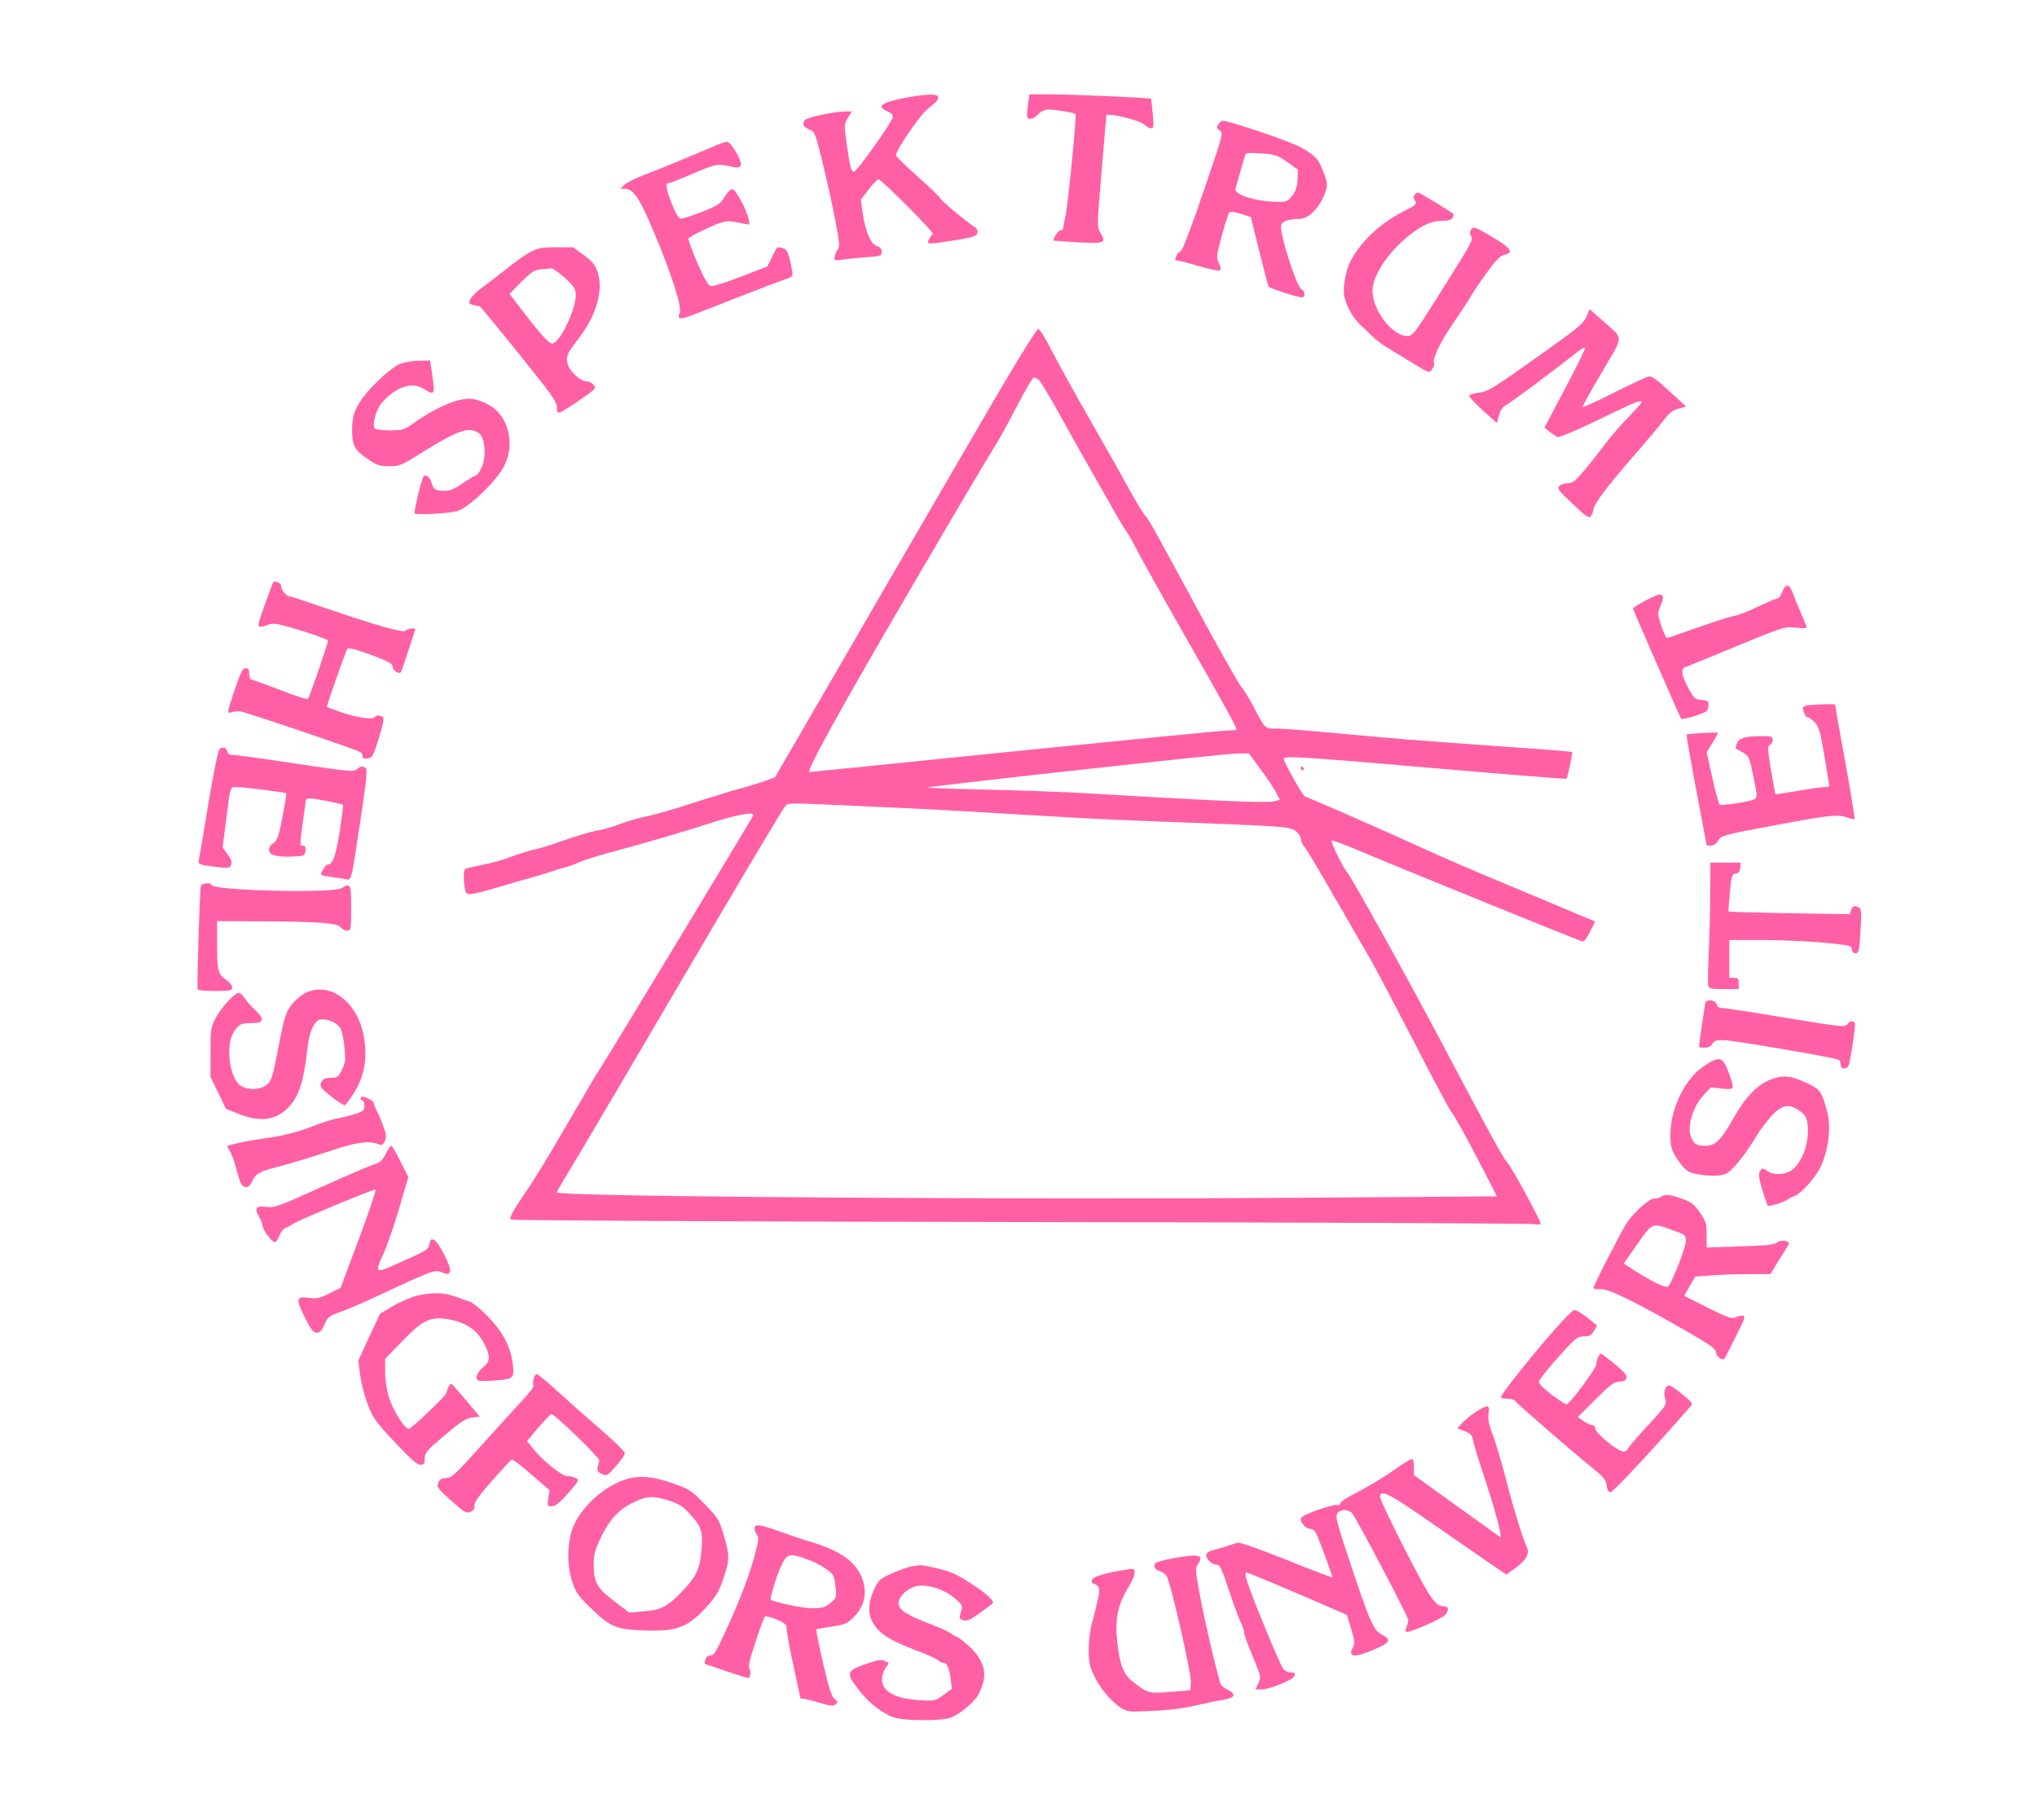 <?xml version="1.0" encoding="UTF-8" standalone="no"?>
<svg
   xmlns:dc="http://purl.org/dc/elements/1.1/"
   xmlns:cc="http://creativecommons.org/ns#"
   xmlns:rdf="http://www.w3.org/1999/02/22-rdf-syntax-ns#"
   xmlns:svg="http://www.w3.org/2000/svg"
   xmlns="http://www.w3.org/2000/svg"
   xmlns:sodipodi="http://sodipodi.sourceforge.net/DTD/sodipodi-0.dtd"
   xmlns:inkscape="http://www.inkscape.org/namespaces/inkscape"
   version="1.0"
   width="1079pt"
   height="964pt"
   viewBox="0 0 1079 964"
   preserveAspectRatio="xMidYMid meet"
   id="svg64"
   sodipodi:docname="logo-pink.svg"
   inkscape:version="0.92.5 (2060ec1f9f, 2020-04-08)">
  <defs
     id="defs68" />
  <sodipodi:namedview
     pagecolor="#ffffff"
     bordercolor="#666666"
     borderopacity="1"
     objecttolerance="10"
     gridtolerance="10"
     guidetolerance="10"
     inkscape:pageopacity="0"
     inkscape:pageshadow="2"
     inkscape:window-width="1920"
     inkscape:window-height="1027"
     id="namedview66"
     showgrid="false"
     inkscape:zoom="0.18360996"
     inkscape:cx="-211.9887"
     inkscape:cy="642.66667"
     inkscape:window-x="0"
     inkscape:window-y="27"
     inkscape:window-maximized="1"
     inkscape:current-layer="svg64" />
  <g
     transform="translate(0,964) scale(0.1,-0.1)"
     fill="#000000"
     stroke="none"
     id="g62"
     style="fill:#ff60a5;fill-opacity:1">
    <path
       d="M4781 9119 c-115 -23 -139 -45 -80 -69 23 -10 30 -18 27 -34 -6 -28 -190 -285 -204 -286 -15 0 -21 23 -39 147 -14 100 -14 104 6 138 l21 35 -29 0 c-60 0 -208 -31 -220 -46 -16 -22 -8 -38 26 -51 27 -10 30 -18 69 -179 23 -93 53 -229 67 -303 23 -122 24 -136 10 -157 -8 -13 -15 -31 -15 -40 0 -14 7 -15 38 -10 20 3 76 9 125 13 83 6 87 7 87 29 0 16 -7 25 -24 30 -32 8 -63 80 -76 173 l-10 74 41 53 c23 30 46 54 52 54 16 0 298 -283 288 -289 -4 -4 -13 -16 -20 -28 -15 -29 -11 -29 137 -6 94 15 113 21 118 38 5 13 0 24 -17 35 -45 29 -179 142 -179 150 0 5 -52 55 -115 111 -63 56 -116 108 -119 115 -7 17 118 203 162 241 20 18 43 37 50 43 6 6 12 17 12 25 0 20 -69 18 -189 -6z"
       id="path2"
       style="fill:#ff60a5;fill-opacity:1" />
    <path
       d="M5446 9094 c-3 -26 -6 -55 -6 -65 0 -27 32 -24 60 6 16 17 34 25 55 25 32 0 135 -17 142 -24 7 -6 -39 -473 -53 -539 -8 -37 -14 -70 -14 -73 0 -2 -6 -4 -13 -4 -12 0 -43 -49 -35 -55 2 -1 60 -5 130 -9 141 -7 149 -3 117 50 -19 31 -18 37 6 325 14 161 25 295 25 296 0 19 180 -24 203 -48 10 -10 25 -19 34 -19 14 0 15 10 9 77 -4 43 -8 79 -9 80 -5 5 -419 23 -527 23 l-117 0 -7 -46z"
       id="path4"
       style="fill:#ff60a5;fill-opacity:1" />
    <path
       d="M6453 8981 c-10 -16 -9 -21 8 -33 20 -13 17 -21 -87 -325 -61 -181 -112 -313 -119 -313 -6 0 -17 -11 -23 -25 -10 -21 -9 -25 4 -25 8 0 60 -14 116 -30 60 -18 105 -27 111 -21 5 5 2 21 -7 38 -14 28 -13 37 16 144 17 63 35 118 39 123 5 6 29 3 62 -7 l53 -17 44 -180 c25 -100 47 -184 50 -188 9 -12 171 -63 181 -57 14 9 11 35 -6 41 -26 10 -119 302 -109 341 6 21 40 33 96 33 43 0 96 47 124 108 29 64 30 77 3 144 -26 67 -39 81 -114 125 -51 31 -381 143 -419 143 -6 0 -17 -9 -23 -19z m365 -199 l57 -41 -2 -52 c-2 -38 -9 -61 -28 -85 -24 -32 -30 -34 -83 -33 -108 1 -226 38 -218 68 3 9 14 50 26 91 12 41 23 81 26 89 3 11 21 13 85 8 74 -5 85 -9 137 -45z"
       id="path6"
       style="fill:#ff60a5;fill-opacity:1" />
    <path
       d="M3765 8858 c-129 -55 -289 -121 -364 -149 -41 -16 -84 -38 -95 -49 l-20 -20 21 0 c48 0 79 -45 156 -228 95 -225 152 -404 137 -431 -16 -31 5 -35 63 -12 201 79 440 172 485 187 53 19 53 19 47 54 -16 87 -25 110 -51 116 -30 8 -25 11 -56 -50 l-24 -48 -140 -54 c-76 -30 -148 -52 -159 -49 -14 3 -34 38 -71 122 -28 65 -49 123 -47 129 2 7 47 31 98 54 97 44 106 45 199 24 28 -7 28 -6 21 27 -10 48 -67 153 -85 157 -9 1 -26 -16 -41 -40 -24 -39 -36 -47 -123 -81 -53 -21 -104 -37 -112 -35 -10 2 -28 33 -45 78 -32 81 -36 110 -16 110 6 0 65 23 130 51 121 52 124 53 213 34 24 -5 33 -3 38 10 8 22 -53 125 -74 124 -8 0 -46 -14 -85 -31z"
       id="path8"
       style="fill:#ff60a5;fill-opacity:1" />
    <path
       d="M7492 8607 c-7 -8 -6 -17 3 -30 12 -17 7 -22 -61 -57 -124 -64 -226 -160 -279 -261 -28 -52 -45 -154 -33 -195 16 -58 43 -105 85 -146 85 -83 101 -96 163 -133 36 -21 92 -56 126 -77 33 -21 66 -38 72 -38 14 0 35 37 28 49 -10 15 32 106 86 185 72 107 104 156 123 189 9 16 43 65 76 110 43 59 67 83 87 87 53 10 37 35 -64 95 -90 53 -98 56 -110 40 -10 -13 -10 -22 -2 -35 13 -21 10 -26 -177 -323 -123 -196 -132 -206 -161 -207 -79 0 -184 137 -184 240 0 67 61 170 149 253 88 82 153 117 220 117 44 0 61 10 61 35 0 5 -180 115 -189 115 -5 0 -13 -6 -19 -13z"
       id="path10"
       style="fill:#ff60a5;fill-opacity:1" />
    <path
       d="M2804 8302 c-28 -16 -83 -55 -123 -88 -40 -32 -97 -75 -125 -96 -29 -20 -57 -48 -64 -62 -11 -24 -9 -26 16 -32 15 -3 30 -6 33 -7 4 -1 97 -114 208 -252 173 -214 201 -254 201 -283 0 -42 3 -41 121 39 86 59 89 62 73 80 -9 11 -26 19 -37 19 -34 0 -94 56 -101 96 -8 39 -2 51 65 139 89 118 126 249 95 342 -13 40 -27 57 -73 91 l-57 42 -91 0 c-80 0 -96 -4 -141 -28z m189 -135 c48 -45 57 -58 57 -88 0 -81 -86 -258 -125 -259 -19 0 -69 57 -188 213 l-38 50 62 63 c53 53 69 64 103 67 23 2 48 4 56 5 8 1 41 -22 73 -51z"
       id="path12"
       style="fill:#ff60a5;fill-opacity:1" />
    <path
       d="M8403 7961 c-16 -36 -48 -62 -268 -218 -224 -159 -255 -178 -299 -183 -27 -3 -51 -10 -53 -16 -2 -6 30 -41 71 -78 l75 -67 11 40 c7 28 19 45 38 55 24 12 274 199 374 279 21 17 41 28 44 24 3 -3 -44 -99 -105 -214 l-110 -208 27 -22 c15 -12 34 -25 43 -28 10 -3 100 35 212 89 264 129 273 130 171 25 -45 -46 -103 -113 -130 -149 -26 -36 -75 -98 -108 -137 -52 -62 -65 -73 -92 -73 -17 0 -37 -7 -45 -16 -11 -13 -1 -26 72 -94 75 -71 85 -78 97 -63 6 9 12 24 12 33 0 26 80 132 213 284 68 78 140 164 161 191 28 38 46 52 78 60 l40 11 -91 83 c-75 69 -94 81 -113 75 -13 -3 -94 -42 -182 -86 -87 -44 -160 -77 -163 -74 -2 2 43 84 101 182 120 204 120 173 4 276 l-68 60 -17 -41z"
       id="path14"
       style="fill:#ff60a5;fill-opacity:1" />
    <path
       d="M5109 7252 c-207 -356 -518 -891 -690 -1189 l-314 -541 -60 -22 c-33 -11 -91 -29 -130 -39 -38 -10 -149 -44 -245 -75 -96 -32 -206 -63 -245 -71 -38 -7 -101 -25 -140 -40 -38 -15 -90 -30 -115 -34 -44 -7 -134 -35 -235 -71 -27 -10 -74 -24 -103 -30 -30 -7 -84 -24 -120 -37 -67 -25 -89 -31 -191 -52 -30 -6 -56 -13 -58 -15 -11 -11 -6 -105 6 -125 10 -16 39 -10 201 38 58 17 130 38 160 46 30 9 69 20 85 26 17 6 48 16 70 21 22 6 60 19 85 31 25 11 108 37 185 57 160 43 372 105 526 155 59 19 130 37 159 41 48 6 53 5 47 -11 -7 -16 -748 -1243 -817 -1350 -18 -27 -83 -138 -145 -245 -127 -219 -190 -322 -252 -413 -61 -90 -76 -118 -66 -128 5 -5 1185 -11 2693 -13 1477 -2 2702 -7 2723 -11 25 -5 37 -3 37 4 0 17 -150 293 -175 321 -25 29 -98 162 -345 630 -178 337 -480 882 -505 910 -23 27 -88 160 -81 167 3 4 86 -28 184 -70 172 -73 1112 -455 1142 -464 10 -3 24 13 42 50 l27 55 -47 20 c-26 11 -200 84 -387 162 -187 78 -396 168 -465 200 -146 68 -628 280 -638 280 -9 0 -112 184 -112 199 0 18 84 13 802 -49 380 -33 693 -58 696 -56 6 7 33 138 29 142 -2 2 -161 15 -353 28 -493 35 -575 42 -879 70 -148 14 -297 26 -330 26 -67 0 -61 -7 -135 135 -18 33 -42 71 -54 85 -13 14 -98 165 -191 335 -285 527 -297 549 -320 575 -12 14 -49 75 -82 135 -33 61 -124 223 -203 360 -79 138 -171 304 -205 370 -33 66 -67 121 -75 122 -10 2 -141 -213 -391 -645z m393 376 c9 -7 62 -96 119 -198 56 -102 125 -225 154 -275 29 -49 78 -137 111 -195 32 -58 68 -118 80 -135 12 -16 36 -59 54 -94 17 -35 132 -241 255 -457 211 -369 275 -486 275 -499 0 -3 -21 -5 -47 -5 -27 0 -534 -50 -1128 -110 -594 -61 -1083 -110 -1087 -110 -21 0 171 347 544 985 225 385 422 718 437 740 15 22 66 113 112 202 46 90 89 163 95 163 5 0 17 -6 26 -12z m1174 -2062 c34 -45 71 -101 83 -124 l21 -40 -31 -7 c-34 -8 -215 -2 -604 20 -143 8 -339 19 -435 25 -96 5 -319 13 -495 17 -176 4 -311 9 -300 11 49 12 1577 180 1635 180 l65 1 61 -83z m-2021 -201 c187 -8 410 -20 495 -25 365 -23 753 -44 855 -47 61 -2 271 -10 469 -18 331 -14 361 -17 387 -36 16 -11 29 -30 29 -42 0 -11 8 -30 18 -41 11 -12 83 -133 162 -271 79 -137 162 -281 185 -320 23 -38 126 -234 230 -435 103 -201 195 -373 204 -383 19 -23 81 -135 170 -308 l70 -137 -987 -7 c-1537 -12 -3992 5 -3992 28 0 6 38 71 84 146 46 75 314 530 596 1011 282 481 520 882 530 890 19 18 -10 18 495 -5z"
       id="path16"
       style="fill:#ff60a5;fill-opacity:1" />
    <path
       d="M2123 7714 c-57 -21 -192 -152 -229 -224 -23 -45 -28 -68 -29 -127 0 -84 14 -110 91 -160 41 -28 58 -33 106 -33 52 0 65 5 150 58 212 133 271 155 325 117 33 -23 41 -130 13 -184 -11 -23 -25 -41 -31 -41 -6 0 -36 -18 -68 -40 -43 -30 -66 -40 -96 -40 -49 0 -60 7 -69 43 -6 26 -30 46 -42 34 -10 -9 -53 -191 -48 -197 10 -9 178 -1 224 12 61 16 210 159 251 240 48 95 34 214 -34 286 -40 43 -114 74 -166 69 -75 -7 -179 -56 -295 -139 -34 -24 -48 -28 -112 -28 -40 0 -76 5 -79 10 -15 25 8 104 42 141 73 81 156 107 216 70 63 -39 63 -38 41 112 l-6 37 -56 -1 c-32 0 -76 -7 -99 -15z"
       id="path18"
       style="fill:#ff60a5;fill-opacity:1" />
    <path
       d="M1446 6552 c-3 -5 -23 -59 -45 -120 -36 -103 -38 -112 -21 -112 11 0 30 5 43 11 19 9 42 6 113 -14 84 -24 192 -61 201 -70 4 -5 -96 -298 -106 -309 -4 -5 -71 17 -148 47 -78 30 -147 55 -152 55 -6 0 -11 14 -11 30 0 23 -5 30 -19 30 -16 0 -27 -23 -60 -120 -38 -116 -39 -121 -18 -114 12 4 33 6 47 6 22 -1 616 -202 640 -217 6 -3 10 -13 10 -21 0 -11 8 -14 27 -12 25 3 30 11 60 108 24 78 29 106 20 112 -17 11 -31 10 -43 -2 -14 -14 -114 2 -189 31 -33 12 -61 23 -63 24 -4 3 100 299 109 309 5 6 56 -8 124 -33 90 -34 115 -47 115 -62 0 -23 38 -46 45 -27 10 25 75 222 75 225 0 9 -49 1 -52 -8 -5 -15 -167 31 -417 117 -101 35 -189 64 -196 64 -16 0 -45 33 -45 52 0 9 -7 19 -16 22 -20 8 -22 8 -28 -2z"
       id="path20"
       style="fill:#ff60a5;fill-opacity:1" />
    <path
       d="M9441 6505 c-7 -19 -18 -35 -25 -35 -7 0 -53 -20 -102 -43 -49 -24 -107 -47 -129 -50 -22 -4 -109 -32 -194 -62 -85 -30 -157 -55 -162 -55 -4 0 -17 29 -29 64 -20 60 -20 67 -6 101 21 50 20 65 -5 65 -17 0 -139 -65 -139 -74 0 -6 251 -580 255 -584 7 -8 129 30 137 43 4 5 8 20 8 32 0 18 -6 22 -37 25 -35 3 -41 8 -70 63 -37 68 -41 103 -15 111 9 3 131 53 271 111 250 103 255 104 313 98 32 -4 58 -4 58 1 0 4 -13 37 -29 73 -16 36 -35 84 -43 106 -18 52 -40 56 -57 10z"
       id="path22"
       style="fill:#ff60a5;fill-opacity:1" />
    <path
       d="M9573 5903 c-13 -2 -23 -7 -23 -11 1 -23 14 -52 24 -52 7 0 24 -12 39 -27 22 -24 29 -49 51 -179 14 -84 26 -154 26 -158 0 -3 -12 -6 -27 -6 -16 0 -79 -9 -142 -20 -63 -11 -116 -19 -117 -17 -1 1 -11 58 -23 127 -18 108 -19 126 -6 133 8 4 15 17 15 27 0 17 -7 20 -52 20 -92 0 -125 -9 -138 -38 -6 -15 -8 -28 -3 -29 4 -2 22 -12 39 -22 28 -17 32 -27 52 -127 21 -102 21 -109 5 -118 -24 -14 -176 -36 -185 -28 -4 4 -21 68 -38 142 l-30 134 30 49 c16 26 30 51 30 54 0 6 -159 -3 -166 -9 -2 -2 21 -134 51 -294 30 -159 55 -290 55 -291 0 -2 10 -3 23 -3 14 0 29 10 39 28 16 26 25 29 300 80 300 56 332 59 385 40 18 -6 34 -10 37 -7 2 2 -20 139 -50 304 -30 165 -54 301 -54 303 0 3 -123 0 -147 -5z"
       id="path24"
       style="fill:#ff60a5;fill-opacity:1" />
    <path
       d="M1163 5672 c-7 -4 -32 -127 -58 -282 -25 -151 -48 -287 -51 -302 -6 -29 -5 -30 113 -43 46 -5 52 -3 58 15 5 14 -2 32 -20 55 l-26 35 16 122 c27 215 21 198 64 198 38 0 252 -28 258 -33 1 -2 -8 -59 -21 -126 -21 -110 -29 -131 -57 -143 -4 -2 -9 -13 -13 -24 -9 -31 34 -46 120 -42 67 3 69 4 72 31 2 19 -1 27 -12 27 -19 0 -19 -2 -1 130 8 58 15 108 15 113 0 4 11 7 24 7 25 0 167 -28 173 -34 2 -2 -6 -64 -17 -137 -21 -132 -37 -179 -64 -179 -10 0 -36 -39 -36 -54 0 -2 19 -6 43 -10 23 -3 58 -9 78 -12 44 -7 35 -40 89 315 31 207 37 267 27 273 -18 11 -28 10 -48 -8 -15 -14 -44 -11 -317 30 -165 25 -315 46 -332 46 -23 0 -33 5 -37 20 -6 21 -20 25 -40 12z"
       id="path26"
       style="fill:#ff60a5;fill-opacity:1" />
    <path
       d="M6890 5570 c0 -5 5 -10 11 -10 5 0 7 5 4 10 -3 6 -8 10 -11 10 -2 0 -4 -4 -4 -10z"
       id="path28"
       style="fill:#ff60a5;fill-opacity:1" />
    <path
       d="M9059 4908 c0 -90 -4 -233 -8 -318 -4 -85 -5 -163 -3 -172 4 -15 16 -18 83 -18 l79 0 0 30 c0 25 -4 30 -25 30 l-25 0 0 100 0 100 168 0 c153 0 333 -11 440 -26 32 -5 42 -11 42 -25 0 -12 7 -19 19 -19 17 0 20 11 26 116 6 94 5 118 -6 125 -23 14 -37 10 -44 -12 l-7 -22 -319 5 c-176 3 -321 7 -323 9 -1 2 2 48 7 101 8 88 11 97 31 100 15 2 22 11 24 31 l3 27 -80 0 -81 0 -1 -162z"
       id="path30"
       style="fill:#ff60a5;fill-opacity:1" />
    <path
       d="M1064 4947 c-6 -17 -22 -539 -17 -549 2 -5 44 -8 94 -8 80 0 89 2 89 19 0 10 -15 29 -34 42 -42 28 -46 47 -46 195 l0 114 223 -1 c307 -1 415 -9 431 -31 7 -10 23 -18 35 -18 20 0 21 4 21 120 0 129 -2 133 -50 105 -50 -29 -690 -13 -690 17 0 14 -50 9 -56 -5z"
       id="path32"
       style="fill:#ff60a5;fill-opacity:1" />
    <path
       d="M1615 4378 c-22 -11 -55 -40 -73 -64 -29 -40 -37 -64 -67 -221 -31 -161 -37 -179 -62 -200 -33 -26 -90 -30 -133 -8 -62 32 -89 211 -42 287 26 42 38 48 98 48 62 0 67 21 17 68 -22 20 -48 49 -58 65 -9 15 -23 27 -30 27 -22 0 -93 -77 -122 -132 -26 -50 -28 -60 -28 -183 l0 -130 41 -85 41 -85 70 -27 c113 -45 198 -33 264 39 54 57 78 136 98 310 10 95 39 153 75 153 42 0 86 -22 100 -49 8 -14 17 -60 21 -102 6 -66 4 -81 -14 -117 -19 -38 -25 -42 -60 -42 -30 0 -40 -5 -49 -24 -10 -22 -6 -28 54 -76 36 -29 68 -49 73 -44 94 113 124 227 97 369 -36 183 -183 289 -311 223z"
       id="path34"
       style="fill:#ff60a5;fill-opacity:1" />
    <path
       d="M9035 4331 c-4 -7 -35 -216 -35 -238 0 -2 13 -3 30 -3 19 0 33 7 40 20 8 16 21 20 58 20 47 0 595 -94 613 -105 5 -4 9 -15 9 -26 0 -28 38 -25 45 4 16 72 35 209 30 217 -9 15 -26 12 -40 -7 -11 -15 -36 -13 -326 35 -173 29 -325 52 -337 52 -16 0 -26 7 -29 20 -6 21 -47 28 -58 11z"
       id="path36"
       style="fill:#ff60a5;fill-opacity:1" />
    <path
       d="M9024 3991 c-98 -66 -175 -223 -176 -359 0 -65 3 -78 33 -128 19 -30 47 -62 64 -71 41 -21 156 -29 194 -13 34 14 99 93 161 195 23 39 63 91 88 118 54 55 87 61 143 23 29 -20 38 -34 43 -67 14 -90 -25 -207 -83 -248 -34 -25 -98 -28 -127 -6 -25 19 -31 19 -43 -3 -7 -13 -3 -40 14 -97 13 -42 26 -80 29 -82 6 -7 89 19 106 33 8 6 25 15 36 18 29 9 107 93 132 143 46 89 63 214 42 298 -29 110 -38 124 -104 155 -88 42 -129 46 -197 21 -70 -27 -136 -95 -198 -207 -63 -112 -95 -144 -145 -144 -47 0 -58 6 -75 37 -28 53 2 165 61 229 l40 43 59 -6 c69 -7 69 -7 35 87 -30 83 -48 87 -132 31z"
       id="path38"
       style="fill:#ff60a5;fill-opacity:1" />
    <path
       d="M1910 3820 c0 -5 5 -10 10 -10 6 0 10 -12 10 -28 0 -22 -6 -29 -37 -40 -21 -7 -58 -17 -83 -22 -55 -11 -81 -19 -190 -60 -48 -18 -128 -38 -185 -46 -89 -12 -165 -26 -217 -40 -17 -5 -17 -7 -1 -31 9 -14 27 -62 38 -107 18 -67 26 -82 43 -84 16 -3 26 5 38 31 19 39 40 51 123 72 52 13 209 60 276 83 151 52 223 62 276 38 11 -5 19 1 27 18 9 20 8 36 -7 78 -11 29 -26 67 -35 83 -9 17 -16 35 -16 41 0 11 -42 34 -60 34 -6 0 -10 -4 -10 -10z"
       id="path40"
       style="fill:#ff60a5;fill-opacity:1" />
    <path
       d="M2043 3527 c-17 -35 -29 -46 -60 -55 -22 -7 -150 -61 -284 -122 -226 -102 -247 -110 -288 -104 -54 8 -66 -7 -40 -50 10 -17 19 -38 19 -46 0 -23 49 -90 65 -90 7 0 19 16 26 35 7 19 22 38 33 41 12 4 28 12 36 19 20 16 429 187 439 183 5 -2 -35 -119 -88 -262 l-97 -259 -59 -29 c-49 -25 -66 -29 -103 -24 -74 10 -77 -3 -29 -100 34 -69 46 -84 65 -84 17 0 27 10 41 43 17 40 24 45 82 66 35 12 120 48 189 81 296 138 311 144 345 131 40 -14 42 -14 49 4 8 21 -58 151 -83 165 -17 8 -20 6 -26 -19 -7 -32 -10 -34 -169 -105 -119 -54 -123 -52 -77 47 21 46 60 157 86 247 l48 164 -42 83 c-22 46 -44 83 -49 83 -4 0 -17 -19 -29 -43z"
       id="path42"
       style="fill:#ff60a5;fill-opacity:1" />
    <path
       d="M8800 3300 c-8 -5 -25 -10 -38 -10 -27 0 -102 -67 -145 -129 -27 -40 -177 -332 -177 -346 0 -3 19 -5 42 -5 45 0 189 -71 461 -228 122 -70 147 -89 147 -108 0 -19 34 -44 45 -32 1 1 28 54 59 116 51 102 54 112 35 112 -11 0 -29 -5 -39 -10 -16 -8 -44 2 -144 52 l-125 63 29 51 30 51 82 6 c46 4 135 7 199 7 l117 0 44 73 c25 39 48 77 52 84 11 20 -41 28 -62 10 -13 -11 -58 -16 -194 -20 l-178 -6 0 67 c0 60 -4 72 -35 118 -30 43 -45 55 -94 73 -64 23 -88 26 -111 11z m70 -181 c56 -20 60 -24 60 -53 0 -37 -79 -236 -97 -243 -14 -6 -84 29 -170 83 l-62 40 72 103 c82 117 75 115 197 70z"
       id="path44"
       style="fill:#ff60a5;fill-opacity:1" />
    <path
       d="M2210 2776 c-30 -7 -87 -31 -126 -54 l-71 -42 -58 -124 -57 -124 10 -79 c6 -44 24 -114 41 -156 26 -69 42 -91 142 -197 82 -88 118 -120 135 -120 20 0 24 5 24 33 0 31 10 43 105 123 85 72 113 90 145 94 l41 5 -71 85 c-39 47 -74 86 -79 88 -8 3 -22 -24 -26 -48 -2 -14 -187 -190 -200 -190 -22 0 -83 97 -105 169 -12 37 -20 92 -20 133 l0 69 91 94 c108 112 148 131 241 116 100 -17 156 -56 197 -138 29 -58 27 -87 -8 -115 -35 -28 -48 -63 -26 -72 8 -3 51 -3 95 1 92 7 96 12 85 95 -12 88 -56 168 -133 246 -39 39 -81 73 -94 77 -13 3 -32 10 -43 14 -84 34 -140 38 -235 17z"
       id="path46"
       style="fill:#ff60a5;fill-opacity:1" />
    <path
       d="M8193 2548 c-131 -154 -242 -297 -243 -310 0 -5 15 -8 34 -8 19 0 38 -5 41 -11 10 -15 311 -277 402 -349 67 -54 79 -68 83 -99 4 -25 10 -36 22 -36 13 0 240 244 424 456 12 14 7 21 -44 62 -31 26 -62 47 -69 47 -22 0 -33 -35 -23 -70 9 -32 7 -36 -95 -146 -58 -62 -105 -118 -105 -124 0 -5 -10 -10 -21 -10 -29 0 -149 98 -149 122 0 10 -7 18 -16 18 -9 0 -29 10 -46 21 l-30 22 93 93 c79 79 99 94 125 94 21 0 34 6 39 18 6 17 -15 40 -104 109 -32 26 -33 26 -44 7 -6 -10 -11 -29 -11 -41 -1 -24 -142 -213 -159 -213 -6 0 -41 24 -79 52 -45 35 -68 58 -66 70 2 9 47 67 102 128 91 102 101 110 135 110 30 0 40 5 54 29 l17 29 -51 41 c-29 23 -60 41 -69 41 -11 0 -71 -63 -147 -152z"
       id="path48"
       style="fill:#ff60a5;fill-opacity:1" />
    <path
       d="M2826 2335 c-4 -14 -4 -30 0 -36 3 -5 -25 -42 -63 -82 -37 -40 -135 -148 -218 -240 -133 -148 -153 -167 -181 -167 -23 0 -34 -6 -42 -24 -10 -23 -6 -30 68 -96 72 -64 80 -69 103 -59 17 8 23 17 20 32 -3 16 22 51 93 132 54 61 101 111 106 113 4 2 51 -34 103 -80 l96 -83 -6 -42 c-6 -41 -5 -43 18 -43 18 0 42 19 86 69 58 65 61 70 42 80 -11 6 -32 11 -46 11 -29 0 -133 84 -185 150 l-28 36 58 69 c33 38 64 71 70 73 14 5 255 -229 254 -245 -1 -7 -4 -23 -8 -36 -4 -19 0 -26 22 -36 25 -12 29 -10 74 41 26 29 48 60 48 69 0 8 -56 64 -125 123 -68 59 -171 150 -227 201 -57 52 -108 95 -114 95 -7 0 -15 -11 -18 -25z"
       id="path50"
       style="fill:#ff60a5;fill-opacity:1" />
    <path
       d="M7819 2161 c-24 -15 -57 -42 -72 -58 l-28 -30 39 -15 c33 -13 40 -21 46 -53 4 -21 28 -99 53 -174 63 -189 104 -343 89 -334 -7 5 -112 80 -234 168 l-222 160 0 43 c0 27 -4 42 -12 42 -7 0 -51 -27 -98 -61 -47 -33 -129 -82 -182 -110 -54 -27 -98 -55 -98 -63 0 -9 -7 -12 -18 -9 -10 2 -57 -10 -105 -27 -64 -24 -87 -36 -87 -49 0 -22 31 -51 53 -51 9 0 21 -8 26 -18 16 -29 91 -235 88 -238 -2 -2 -111 39 -242 92 -139 56 -247 94 -259 91 -12 -3 -34 -10 -51 -16 -16 -6 -49 -16 -72 -21 -31 -8 -43 -16 -43 -29 0 -23 31 -51 56 -51 16 0 27 -25 63 -133 24 -72 52 -149 62 -169 11 -21 19 -46 19 -56 0 -11 21 -68 46 -128 44 -106 45 -110 30 -141 l-16 -33 35 0 c35 0 154 46 167 65 13 18 9 25 -15 25 -13 0 -31 8 -39 18 -17 19 -170 390 -192 465 -10 34 -11 47 -3 46 7 0 129 -51 272 -112 l259 -112 23 -74 c20 -66 21 -77 8 -101 -26 -50 9 -53 109 -11 89 37 99 54 48 80 -47 24 -63 61 -173 390 -65 194 -76 236 -66 252 15 24 59 25 79 2 25 -30 298 -548 298 -567 0 -9 -5 -26 -10 -36 -6 -12 -6 -21 -1 -25 14 -8 193 71 209 92 18 25 15 43 -8 43 -47 0 -70 33 -205 295 -74 145 -135 273 -135 284 0 43 47 20 265 -132 121 -84 261 -181 312 -216 l92 -63 46 33 c62 45 80 79 61 117 -19 38 -79 233 -115 379 -17 66 -45 159 -61 204 -24 63 -30 92 -25 121 8 47 -4 49 -66 9z"
       id="path52"
       style="fill:#ff60a5;fill-opacity:1" />
    <path
       d="M3342 1810 c-112 -24 -241 -127 -297 -239 -40 -80 -46 -211 -15 -307 20 -61 31 -77 99 -143 103 -100 136 -114 284 -119 175 -6 234 17 338 134 44 50 60 78 83 148 32 95 32 117 -4 236 -20 67 -29 82 -97 151 -69 71 -81 80 -161 108 -98 35 -167 44 -230 31z m201 -120 c50 -16 73 -30 105 -64 67 -72 76 -97 68 -194 -8 -104 -28 -147 -110 -230 -72 -75 -107 -92 -202 -99 l-71 -6 -74 56 c-95 72 -113 102 -114 192 0 60 5 80 36 146 47 98 96 152 173 189 72 35 102 37 189 10z"
       id="path54"
       style="fill:#ff60a5;fill-opacity:1" />
    <path
       d="M3997 1548 c-2 -7 2 -23 10 -35 12 -18 12 -30 -2 -85 -32 -126 -83 -260 -171 -450 -40 -88 -53 -108 -70 -108 -14 0 -24 -8 -27 -22 -4 -12 -5 -22 -4 -23 1 0 52 -17 112 -38 61 -20 113 -37 116 -37 13 0 19 32 9 49 -7 14 1 51 32 142 22 68 44 128 49 133 12 13 121 -34 115 -50 -3 -7 13 -96 34 -196 22 -100 40 -184 40 -185 0 -2 7 -3 16 -3 9 0 47 -9 85 -21 57 -17 72 -19 85 -8 14 11 13 14 -5 28 -16 12 -30 57 -61 190 -22 96 -38 176 -36 179 3 2 40 9 83 15 72 11 81 15 119 54 59 60 71 141 33 219 -37 78 -116 130 -259 174 -41 12 -117 38 -169 56 -102 37 -127 41 -134 22z m277 -168 c31 -10 76 -33 100 -51 42 -29 45 -35 51 -92 7 -60 7 -61 -26 -89 -29 -24 -43 -27 -97 -28 -48 0 -191 29 -219 45 -7 3 31 129 54 178 31 66 43 70 137 37z"
       id="path56"
       style="fill:#ff60a5;fill-opacity:1" />
    <path
       d="M6205 1383 c-44 -8 -83 -19 -86 -25 -11 -18 0 -36 26 -42 14 -4 29 -15 35 -26 23 -42 131 -516 128 -560 l-3 -45 -105 -8 c-114 -10 -122 -7 -202 56 -47 37 -65 84 -79 200 -15 133 0 204 66 312 14 22 25 51 25 63 0 22 -3 23 -42 17 -109 -17 -177 -37 -183 -53 -3 -9 -2 -18 3 -20 37 -12 41 -26 27 -87 -7 -33 -21 -87 -30 -120 -10 -33 -18 -96 -18 -140 -1 -66 4 -90 26 -138 31 -68 93 -142 145 -175 35 -21 44 -22 167 -16 81 3 167 14 230 29 55 13 121 27 147 30 58 9 68 29 25 51 -18 9 -35 22 -39 28 -12 19 -86 333 -113 479 -23 125 -24 141 -10 160 36 51 7 57 -140 30z"
       id="path58"
       style="fill:#ff60a5;fill-opacity:1" />
    <path
       d="M4835 1343 c-16 -2 -63 -18 -103 -35 -63 -27 -76 -37 -94 -72 -47 -94 -45 -163 7 -223 35 -41 90 -72 225 -123 47 -18 92 -39 101 -47 8 -7 20 -13 26 -13 19 0 31 -25 38 -81 l7 -56 -44 -32 c-42 -32 -44 -33 -128 -28 -138 8 -208 52 -197 123 3 20 14 45 23 55 15 17 15 19 -8 29 -20 9 -38 7 -98 -14 -108 -38 -111 -48 -42 -138 53 -70 135 -133 196 -149 58 -16 243 -16 288 0 46 15 123 78 149 120 10 17 24 52 29 77 14 63 -15 130 -84 189 -28 25 -55 45 -60 45 -5 0 -17 6 -25 14 -9 8 -62 33 -118 54 -128 50 -163 74 -163 111 0 40 66 91 118 91 61 0 127 -24 177 -65 36 -30 44 -42 39 -59 -3 -12 -8 -28 -10 -37 -3 -11 4 -19 20 -23 20 -5 39 4 88 40 35 25 64 47 66 49 12 11 -29 50 -110 103 -75 50 -109 65 -178 82 -47 11 -89 19 -95 18 -5 0 -23 -3 -40 -5z"
       id="path60"
       style="fill:#ff60a5;fill-opacity:1" />
  </g>
</svg>

